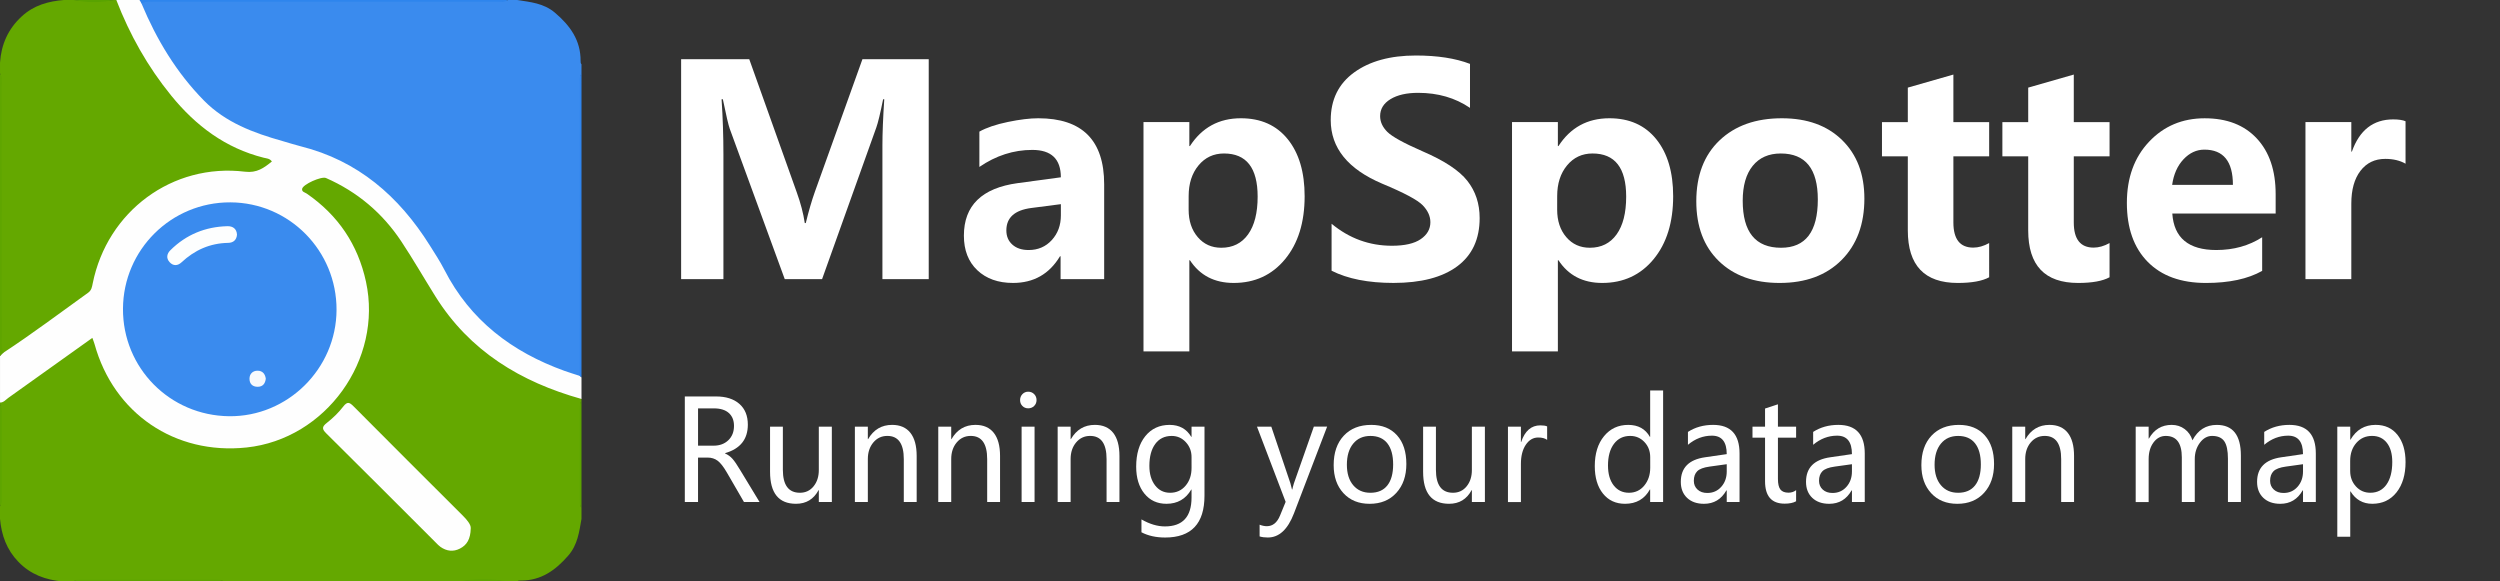 <?xml version="1.0" encoding="utf-8"?>
<!-- Generator: Adobe Illustrator 17.0.0, SVG Export Plug-In . SVG Version: 6.00 Build 0)  -->
<!DOCTYPE svg PUBLIC "-//W3C//DTD SVG 1.1//EN" "http://www.w3.org/Graphics/SVG/1.1/DTD/svg11.dtd">
<svg version="1.1"
	 id="svg2203" sodipodi:version="0.32" sodipodi:docname="闂傚倸鍊搁崐鎼佸磹閹间礁纾归柟闂寸绾惧綊鏌熼梻瀵哥痪鎯х秺閺岀喖姊荤€靛摜鐥幆褏绉洪柡宀€鍠栧鑽も偓闈涙憸閻ュ箚瑜庣拹锟犳煃瑜庨崵鈧柣搴㈣壘闂傜棯閹勭瑜版帗鐓欓柣鎴灻悘鈺呮煕婵犲嫬浠辨慨濠冩そ瀹曞礋濞堟⒑缂佹﹢鏁冮悾鐑藉箣閿曗偓缁犳盯鏌ｅΔ鈧悧蹇涘储閸楃偐鏀介柣鎰级缂備胶绮敋闁伙綁鏀辩€靛ジ寮堕幋鐘垫澑缂備胶鍋撳畷妯何涢崟绠掗梻浣瑰缁诲倸螞濡ゅ懏鍊跺┑鐘叉处閻撴洘鎱ㄥΟ鍝勭疄闂備浇閸戠晫寰婃總绋跨闁绘垼濮ら埛鎴︽煟閻旂闁伙絾鐓曢柕濞垮劤缁夋椽鏌涢埡鍐ㄤ槐妤犵偛閹晜绂嶆ィ鍐╃叆婵犻潧妫涚粻鎶藉箹閺夋埊宸ラ柍瑙勫灴閹晠宕瑰В鍕節閸ㄥ攭闂佽桨绀侀崯瀛樹繆閼搁潧绶炲┑鐘插閺嬪啴姊绘担鑺ョ珶閸℃ɑ娅犳俊銈呮噹閻ゅ墽绱掔紒妯肩畺缂佺粯绻堝畷鎺戦悿渚€姊绘担濮愨偓鈧柛瀣尭闇夐柣妯荤叀閹繝宕橀悡鍐级閻愭潙闂備礁鎼Λ搴ㄥ垂婵犳碍鍎夌€规洘鍨块獮姗€宕滄担鐚寸闯闂備胶閺堟嚌妤ｅ啫鐒甸柛蹇旓耿楠炲﹤螖閸涙疂闂佹悶鍔屾导搴ㄦ⒒閸屾艾鈧悂鎮ф繝鍕煓闁规崘濮规煡鏌涢埄鍐噮缁炬儳銈搁幃妤呮晲閸曢梻浣虹帛閹稿爼宕愬Δ鍐╅柟鐑橀崑鎰版煠婢跺箍鍔戝娲传閸曞姽缂傚倸绉崇欢姘舵偘瀹曞爼鍩℃担铏圭摌闂佽崵濮村ú锔剧矈閹剧哗闁兼亽鍎崇粻楣冩煕濞嗗繑鏅堕悽鍛婄厱闁冲搫鍟禒杈ㄩ悙鏌ュ极閸岀偞鍤嶉柕澶涘瑜般劑姊婚崒娆戦柟娴嬧偓瓒佹椽寮界粻娲倵閿濆洨妲囩紓浣稿⒔婢ф褰滈梺绋块幑鍥嵁鎼淬劍鍤嶉柕澹啫绠ラ梻鍌欒兌闂佸湱鎳撳ú鎮板浠嬪Ω閿斿墽肖闂備礁鎲￠幐鍡涘礋鏉╂﹢姊婚崒娆掑厡缂佺濠电姵鑹剧粻鏌ユ煕閵夈劍鎲伴梻浣瑰缁诲倿鏌涚€ｅ闁哄本绋戦埢搴ょ疀閺囩姷骞撳┑鐐村灟閸ㄦ椽鍩涢幋鐘电＜閻庯絽浠村Δ鐘靛仦閸旀洜鈧厜鍋撻柍褏闂佺У閳锋帒霉閿濆懏鍟為柛鐔哄仱閺屾盯寮埀鎮ч弴鐐茬カ婵犵鏀绘俊鐐扮矙瀵宕ㄧ€涙ê鈧兘鏌熺紒妯烘诞闁哄本绋戣灒闁稿繐鍚嬪В鍫濃攽閿曘儱娴犲绠犳繝闈涚痪褔鏌涢妸銉ュ婵" sodipodi:docbase="D:\SVG\闂傚倸鍊搁崐鎼佸磹閹间礁纾归柟闂寸绾惧綊鏌熼梻瀵哥痪鎯х秺閺岀喖姊荤€靛摜鐥幆褏绉洪柡宀€鍠栧鑽も偓闈涙憸閻ュ箚瑜忕粔娲煛瀹€鈧崰鏍ч懡銈傚亾闂堟稒鎲搁柣銉ョ鐟滃酣宕甸埀姊虹拠鎻掑毐缂佸弶鍎抽悾鐑藉箮閼恒儮鎷虹紓鍌欑劍閿曘垽寮婚弴銏犲耿婵℃閻熴劑姊绘担鐟扮紒璇插€块獮濠傞崱娆戝骄闂佸搫娲ㄩ崰宥囨崲閸℃稒鐓忛柛绻冮幖鎰板疮閹间焦鈷戠紒瀣健瀹曟垿濡舵径濠勭暫閻熸粍妫冮獮鍐煛閸涙闁诲孩纰嶇喊宥囨崲濞戙垹绾ч柟瀵稿仧缁♀偓闂佹眹鍨藉褎绂掑鍕箚闁荤啿鏅涢悾宄扳攽鐎ｅ祮闂侀潧绻掓慨鐑芥⒒娴ｅ憡鍟炵紒瀣灴閹椽濡搁埡浣哄幈闂佺鎻梽鍕煕閹烘鐓曢柛鐘虫崌婵℃挳骞掗弮鍌滐紲闂佺粯蓱瑜板啴寮抽柆宥嗙厓閻熸瑥瀚悘瀵糕偓闈涘婵炵厧绻橀崺锟犲礃閸斿綊姊绘担鍛婅础闁稿簺鍊濋弻娑㈠Χ閸涙闂佸搫鑻粔鐟扮暦瀹曠喎鈻撻崼鏇熲拺闁圭娴烽埊鏇犵磼鐠囨彃鏆熼柟骞垮灩閳藉鈻庨幇肖闂備礁鎲￠幐鍡涘礃绾捐棄霉閿濆洤鍔嬮柛锝勫嵆閹鎲撮崟妯堝┑鐐村絻娴滄鈹戦悙鍙夐柟绋块幃锟犲即閻旇櫣闂佺懓閸庢垿宕楅弻锟犲焵缁绘繂閸樿鲸绻濋悽闈浶㈤柛鐔稿弿鐎广儱閻" inkscape:version="0.45.1" inkscape:output_extension="org.inkscape.output.svg.inkscape" xmlns:dc="http://purl.org/dc/elements/1.1/" xmlns:rdf="http://www.w3.org/1999/02/22-rdf-syntax-ns#" xmlns:svg="http://www.w3.org/2000/svg" xmlns:cc="http://web.resource.org/cc/" xmlns:sodipodi="http://sodipodi.sourceforge.net/DTD/sodipodi-0.dtd" xmlns:inkscape="http://www.inkscape.org/namespaces/inkscape"
	 xmlns="http://www.w3.org/2000/svg" xmlns:xlink="http://www.w3.org/1999/xlink" x="0px" y="0px" width="430px" height="100px"
	 viewBox="0 0 430 100" enable-background="new 0 0 430 100" xml:space="preserve">
<rect x="0" y="0" width="430" height="100" fill="#333333" stroke="none"/>
<sodipodi:namedview  inkscape:pageshadow="2" inkscape:current-layer="layer1" inkscape:window-x="-4" inkscape:pageopacity="0.0" inkscape:guide-bbox="true" inkscape:document-units="px" inkscape:window-height="968" inkscape:window-width="1280" inkscape:window-y="-4" objecttolerance="10" bordercolor="#666666" pagecolor="#ffffff" inkscape:zoom="0.74999999" showguides="true" inkscape:cy="646.08493" borderopacity="1.0" id="base" inkscape:cx="126.79097" gridtolerance="10000" guidetolerance="10">
	<sodipodi:guide  position="1116" orientation="vertical" id="guide22942"></sodipodi:guide>
	<sodipodi:guide  position="1147" orientation="vertical" id="guide22944"></sodipodi:guide>
</sodipodi:namedview>
<path fill="#64A800" d="M100.019,87.391c0,0.616,0,1.232,0,1.846c-0.398,2.238-0.652,4.452-2.284,6.331
	c-2.184,2.512-4.632,4.264-8.073,4.288c-0.25,0.002-0.514-0.044-0.722,0.154c-0.514,0-1.026,0-1.538,0
	c-2.872-0.256-5.745-0.256-8.617,0c-13.437,0-26.876,0-40.316,0c-0.322-0.228-0.69-0.152-1.042-0.152
	c-7.923-0.004-15.845-0.004-23.768,0c-0.352,0-0.72-0.076-1.042,0.152c-0.616,0-1.232,0-1.846,0
	c-2.918-0.266-5.494-1.184-7.611-3.378C1.134,94.53,0.254,92.044,0,89.239c0-0.718,0-1.436,0-2.154
	c0.292-0.528,0.146-1.102,0.146-1.652c0.014-4.798,0.012-9.595,0.002-14.391C0.146,70.542,0.28,70.018,0,69.544
	c0-0.104,0-0.206,0-0.308c0.802-1.458,2.23-2.218,3.52-3.118c3.526-2.46,6.897-5.134,10.501-7.481
	c1.768-1.15,2.47-0.944,3.098,1.116c1.754,5.741,5.188,10.211,10.273,13.317c8.581,5.242,19.24,4.42,26.924-2.022
	c5.557-4.656,8.385-10.683,8.361-17.88c-0.026-7.693-3.282-13.919-9.387-18.628c-0.366-0.282-0.754-0.538-1.08-0.86
	c-0.476-0.474-0.628-1.042-0.36-1.688c0.602-1.45,3.23-2.526,4.674-1.884c5.272,2.344,9.533,5.893,12.831,10.637
	c2.576,3.704,4.638,7.727,7.215,11.427c3.364,4.832,7.597,8.685,12.821,11.435c2.816,1.482,5.727,2.744,8.735,3.774
	c0.75,0.258,1.402,0.61,1.89,1.24c0,0.104,0,0.206,0,0.308c-0.268,0.424-0.148,0.896-0.148,1.346c-0.01,5.258-0.01,10.515,0,15.773
	C99.871,86.497,99.751,86.969,100.019,87.391z"/>
<path fill="#3A8BEE" d="M100.019,11.072c0,0.514,0,1.026,0,1.54c-0.298,0.584-0.146,1.208-0.146,1.812
	c-0.01,16.54-0.008,33.079-0.008,49.613c-0.076,1.35-0.996,1.096-1.774,0.838c-3.316-1.098-6.427-2.652-9.479-4.344
	c-6.319-3.504-10.209-9.159-13.659-15.225c-2.286-4.018-4.898-7.781-8.239-11.031c-3.98-3.876-8.633-6.509-13.937-8.059
	c-2.898-0.848-5.811-1.652-8.667-2.636c-5.613-1.934-9.983-5.488-13.423-10.283c-2.428-3.382-4.534-6.943-6.305-10.703
	c-0.38-0.808-0.946-1.71,0.274-2.37c0.562-0.14,1.128-0.07,1.69-0.07C46.092,0.15,65.84,0.152,85.585,0.142
	c0.604,0,1.23,0.152,1.814-0.146c0.514,0,1.026,0,1.538,0c2.29,0.368,4.568,0.536,6.517,2.192c2.624,2.232,4.436,4.75,4.41,8.317
	C99.863,10.708,99.867,10.908,100.019,11.072z"/>
<path fill="#64A800" d="M19.698-0.007c0.104,0,0.206,0,0.308,0c0.704,0.46,1.184,1.07,1.528,1.858
	c3.022,6.919,6.903,13.261,12.511,18.428c2.874,2.648,6.189,4.518,9.915,5.675c0.684,0.212,1.38,0.406,2.03,0.712
	c1.264,0.594,1.342,1.366,0.31,2.34c-1.274,1.202-2.766,1.38-4.424,1.168c-5.873-0.746-11.191,0.842-15.939,4.212
	c-4.82,3.422-7.947,8.089-9.167,13.911c-0.31,1.476-1.026,2.508-2.192,3.358c-3.892,2.836-7.809,5.635-11.749,8.397
	c-0.738,0.518-1.62,1.554-2.596,0.214c-0.142-0.56-0.07-1.128-0.072-1.688c-0.004-14.769,0-29.539-0.01-44.308
	c0-0.554,0.144-1.13-0.148-1.66c0-0.616,0-1.232,0-1.846c0.22-3.12,1.376-5.761,3.714-7.925c2.108-1.954,4.626-2.636,7.365-2.85
	c0.514,0,1.026,0,1.538,0C14.977,0.249,17.338,0.249,19.698-0.007z"/>
<path fill="#FEFEFE" d="M0.626,60.643c4.966-3.262,9.709-6.839,14.535-10.297c0.592-0.424,0.664-1.002,0.782-1.588
	c2.494-12.421,13.723-20.746,26.202-19.224c2.052,0.25,3.254-0.66,4.618-1.754c-0.36-0.538-0.93-0.53-1.384-0.644
	c-6.599-1.652-11.707-5.507-15.927-10.689c-4.046-4.968-7.147-10.483-9.447-16.453c1.334,0,2.668,0,4,0
	c0.178,0.168,0.484,0.264,0.336,0.61c2.592,6.201,6.005,11.881,10.739,16.692c3.728,3.786,8.529,5.563,13.505,6.963
	c1.036,0.292,2.058,0.634,3.1,0.894c9.877,2.462,16.934,8.603,22.228,17.038c0.872,1.388,1.778,2.764,2.524,4.22
	c4.45,8.695,11.631,14.123,20.65,17.376c0.864,0.312,1.744,0.574,2.616,0.86c0.144,0.05,0.248,0.148,0.316,0.284
	c0,1.232,0,2.462,0,3.692c-10.459-2.926-19.252-8.231-25.14-17.662c-1.952-3.126-3.794-6.327-5.827-9.399
	c-3.242-4.904-7.579-8.571-12.979-10.943c-0.778-0.342-3.994,1.098-4.108,1.87c-0.076,0.526,0.482,0.594,0.792,0.808
	c5.392,3.714,8.801,8.751,10.193,15.159c2.912,13.419-6.911,27.062-20.542,28.511c-12.309,1.308-22.846-5.857-26.142-17.772
	c-0.092-0.33-0.228-0.648-0.38-1.08c-4.874,3.482-9.657,6.911-14.455,10.317c-0.442,0.314-0.798,0.814-1.428,0.806
	c0-2.668,0-5.334,0-8.001C0.208,61.037,0.242,60.655,0.626,60.643z"/>
<path fill="#2E85ED" d="M24.34,0.604c-0.112-0.204-0.224-0.406-0.336-0.61c21.132,0,42.264,0,63.396,0
	c-0.642,0.472-1.384,0.3-2.086,0.3C65.792,0.302,46.272,0.3,26.751,0.304C25.938,0.305,25.104,0.189,24.34,0.604z"/>
<path fill="#3085EE" d="M100.019,64.927c-0.106-0.094-0.21-0.188-0.316-0.284c0.004-16.65,0.004-33.299,0.016-49.951
	c0-0.702-0.172-1.444,0.302-2.086C100.019,30.05,100.019,47.488,100.019,64.927z"/>
<path fill="#5FA500" d="M0.626,60.643C0.418,60.841,0.208,61.037,0,61.235C0,45.028,0,28.82,0,12.611
	c0.472,0.642,0.3,1.384,0.302,2.088C0.312,29.21,0.308,43.722,0.31,58.233C0.31,59.049,0.222,59.879,0.626,60.643z"/>
<path fill="#5EA401" d="M12.617,100.011c0.488-0.388,1.068-0.306,1.626-0.306c7.535-0.004,15.067-0.004,22.602,0
	c0.558,0,1.138-0.082,1.626,0.306C29.853,100.011,21.236,100.011,12.617,100.011z"/>
<path fill="#5CA400" d="M100.019,87.391c-0.314-0.39-0.308-0.854-0.308-1.318c0-5.276,0-10.555,0-15.831
	c0-0.464-0.01-0.928,0.308-1.316C100.019,75.082,100.019,81.237,100.019,87.391z"/>
<path fill="#5EA500" d="M0.002,69.544c0.316,0.39,0.308,0.854,0.308,1.318c0,4.97,0,9.939,0,14.907c0,0.464,0.008,0.928-0.308,1.318
	C0.002,81.237,0.002,75.39,0.002,69.544z"/>
<path fill="#5DA401" d="M78.783,100.011c2.872-0.508,5.745-0.508,8.617,0C84.53,100.011,81.655,100.011,78.783,100.011z"/>
<path fill="#59A300" d="M19.698-0.007c-2.36,0.494-4.718,0.494-7.079,0C14.977-0.007,17.338-0.007,19.698-0.007z"/>
<path fill="#FEFEFE" d="M80.969,90.828c-0.034,1.934-0.686,2.926-1.868,3.532c-1.146,0.588-2.286,0.442-3.336-0.292
	c-0.292-0.204-0.538-0.474-0.79-0.726c-6.271-6.263-12.525-12.539-18.828-18.77c-0.772-0.764-0.816-1.14,0.066-1.834
	c1.04-0.818,2.018-1.764,2.824-2.808c0.732-0.948,1.11-0.712,1.814-0.002c6.207,6.253,12.447,12.471,18.688,18.694
	C80.323,89.398,80.991,90.212,80.969,90.828z"/>
<path fill="#3A8BEE" d="M57.885,53.294C57.849,63.409,49.48,71.698,39.411,71.59c-10.209-0.112-18.314-8.321-18.258-18.494
	c0.057-10.159,8.308-18.331,18.467-18.291C49.747,34.847,57.919,43.119,57.885,53.294z"/>
<path fill="#FDFEFE" d="M40.762,40.363c-0.076,0.93-0.644,1.396-1.516,1.41c-3.128,0.056-5.763,1.234-8.029,3.352
	c-0.648,0.604-1.42,0.66-2.046-0.034c-0.624-0.688-0.478-1.448,0.142-2.06c2.712-2.686,6.011-4.032,9.807-4.126
	C40.02,38.887,40.708,39.321,40.762,40.363z"/>
<path fill="#F7FAFD" d="M45.718,65.149c-0.116,0.848-0.52,1.366-1.376,1.378c-0.93,0.014-1.44-0.534-1.43-1.406
	c0.01-0.796,0.538-1.344,1.352-1.36C45.164,63.747,45.612,64.329,45.718,65.149z"/>
<g enable-background="new    ">
	<path fill="#FFFFFF" d="M151.776,48.008V25.056c0-2.116,0.106-4.776,0.318-7.985h-0.196c-0.488,2.426-0.88,4.046-1.172,4.858
		l-9.327,26.078h-6.423l-9.449-25.834c-0.228-0.618-0.628-2.32-1.196-5.104h-0.22c0.212,3.174,0.318,6.357,0.318,9.547v21.39h-7.276
		V10.187h11.721l8.155,22.856c0.684,1.89,1.148,3.662,1.392,5.322h0.172c0.504-2.066,1.026-3.858,1.564-5.372l8.181-22.806h11.403
		V48.01C159.737,48.008,151.776,48.008,151.776,48.008z"/>
	<path fill="#FFFFFF" d="M168.453,22.638c1.222-0.684,2.854-1.236,4.896-1.66c2.044-0.424,3.788-0.636,5.238-0.636
		c7.553,0,11.329,3.784,11.329,11.355v16.311h-7.497v-3.932h-0.098c-1.84,3.062-4.534,4.59-8.083,4.59
		c-2.556,0-4.604-0.73-6.141-2.186c-1.54-1.458-2.308-3.438-2.308-5.947c0-5.176,3.084-8.189,9.255-9.035l7.423-1.002
		c0-3.142-1.636-4.712-4.908-4.712c-3.224,0-6.261,0.978-9.107,2.93L168.453,22.638L168.453,22.638z M177.364,35.777
		c-2.85,0.376-4.272,1.66-4.272,3.858c0,1.01,0.346,1.824,1.038,2.442c0.692,0.62,1.624,0.928,2.796,0.928
		c1.612,0,2.938-0.57,3.98-1.71c1.042-1.14,1.564-2.556,1.564-4.248v-1.93L177.364,35.777z"/>
	<path fill="#FFFFFF" d="M204.567,44.762v15.675h-7.887V21.001h7.887v4.126h0.098c2.066-3.19,4.988-4.786,8.767-4.786
		c3.434,0,6.121,1.2,8.059,3.602s2.906,5.671,2.906,9.805c0,4.51-1.124,8.123-3.37,10.841c-2.246,2.72-5.192,4.078-8.839,4.078
		c-3.306,0-5.813-1.302-7.521-3.906L204.567,44.762L204.567,44.762z M204.445,36.069c0,1.922,0.522,3.492,1.564,4.712
		c1.042,1.222,2.394,1.832,4.054,1.832c1.97,0,3.504-0.766,4.604-2.296c1.098-1.53,1.648-3.694,1.648-6.495
		c0-4.948-1.93-7.423-5.787-7.423c-1.792,0-3.252,0.684-4.384,2.052s-1.696,3.126-1.696,5.274L204.445,36.069L204.445,36.069z"/>
	<path fill="#FFFFFF" d="M229.033,38.485c3.044,2.522,6.503,3.784,10.377,3.784c2.198,0,3.85-0.378,4.956-1.136
		c1.106-0.756,1.66-1.73,1.66-2.918c0-1.026-0.44-1.994-1.318-2.906c-0.88-0.912-3.198-2.148-6.959-3.712
		c-5.909-2.506-8.863-6.153-8.863-10.939c0-3.516,1.34-6.247,4.016-8.193c2.678-1.946,6.223-2.918,10.635-2.918
		c3.694,0,6.797,0.48,9.303,1.44v7.569c-2.54-1.726-5.51-2.588-8.913-2.588c-1.986,0-3.574,0.362-4.762,1.086
		c-1.188,0.726-1.782,1.698-1.782,2.918c0,0.978,0.406,1.876,1.222,2.698c0.814,0.822,2.824,1.934,6.031,3.334
		c3.76,1.612,6.345,3.314,7.753,5.104c1.408,1.792,2.112,3.924,2.112,6.397c0,3.63-1.286,6.397-3.858,8.303
		c-2.572,1.904-6.227,2.856-10.963,2.856c-4.33,0-7.879-0.7-10.647-2.1L229.033,38.485L229.033,38.485z"/>
	<path fill="#FFFFFF" d="M267.954,44.762v15.675h-7.887V21.001h7.887v4.126h0.098c2.066-3.19,4.988-4.786,8.767-4.786
		c3.434,0,6.121,1.2,8.059,3.602s2.906,5.671,2.906,9.805c0,4.51-1.124,8.123-3.37,10.841c-2.246,2.72-5.192,4.078-8.839,4.078
		c-3.306,0-5.813-1.302-7.521-3.906L267.954,44.762L267.954,44.762z M267.832,36.069c0,1.922,0.522,3.492,1.564,4.712
		c1.042,1.222,2.394,1.832,4.054,1.832c1.97,0,3.504-0.766,4.604-2.296c1.098-1.53,1.648-3.694,1.648-6.495
		c0-4.948-1.93-7.423-5.787-7.423c-1.792,0-3.252,0.684-4.384,2.052s-1.696,3.126-1.696,5.274L267.832,36.069L267.832,36.069z"/>
	<path fill="#FFFFFF" d="M291.763,34.627c0-4.444,1.332-7.937,3.992-10.475c2.662-2.54,6.239-3.81,10.731-3.81
		c4.346,0,7.797,1.25,10.353,3.748c2.556,2.5,3.834,5.857,3.834,10.073c0,4.428-1.312,7.953-3.932,10.573
		c-2.622,2.622-6.171,3.932-10.647,3.932c-4.396,0-7.883-1.258-10.463-3.772C293.053,42.381,291.763,38.957,291.763,34.627z
		 M299.747,34.531c0,5.388,2.198,8.083,6.593,8.083c4.216,0,6.325-2.768,6.325-8.303c0-5.274-2.124-7.911-6.373-7.911
		c-2.068,0-3.674,0.708-4.822,2.124C300.321,29.94,299.747,31.942,299.747,34.531z"/>
	<path fill="#FFFFFF" d="M342.135,47.69c-1.188,0.65-2.988,0.978-5.396,0.978c-5.731,0-8.595-3.012-8.595-9.035V26.888H323.7v-5.885
		h4.444V15.07l7.839-2.246v8.181h6.153v5.885h-6.153v11.377c0,2.882,1.14,4.322,3.418,4.322c0.88,0,1.79-0.26,2.734-0.782
		L342.135,47.69L342.135,47.69z"/>
	<path fill="#FFFFFF" d="M362.843,47.69c-1.188,0.65-2.988,0.978-5.396,0.978c-5.731,0-8.595-3.012-8.595-9.035V26.888h-4.444
		v-5.885h4.444V15.07l7.839-2.246v8.181h6.153v5.885h-6.153v11.377c0,2.882,1.14,4.322,3.418,4.322c0.88,0,1.79-0.26,2.734-0.782
		V47.69L362.843,47.69z"/>
	<path fill="#FFFFFF" d="M391.412,36.729h-17.776c0.276,4.184,2.8,6.275,7.569,6.275c2.98,0,5.607-0.732,7.887-2.198v5.787
		c-2.458,1.384-5.683,2.076-9.669,2.076c-4.298,0-7.639-1.212-10.023-3.638c-2.386-2.426-3.578-5.803-3.578-10.133
		c0-4.314,1.27-7.817,3.81-10.513c2.54-2.694,5.731-4.04,9.571-4.04c3.824,0,6.817,1.16,8.973,3.48
		c2.158,2.318,3.236,5.507,3.236,9.559L391.412,36.729L391.412,36.729z M384.061,31.794c0-4.036-1.636-6.057-4.908-6.057
		c-1.352,0-2.548,0.554-3.59,1.66c-1.042,1.108-1.694,2.572-1.954,4.396L384.061,31.794L384.061,31.794z"/>
	<path fill="#FFFFFF" d="M413.754,28.158c-0.962-0.554-2.124-0.83-3.492-0.83c-1.792,0-3.21,0.684-4.262,2.052
		c-1.05,1.368-1.574,3.248-1.574,5.641V48.01h-7.887V21.001h7.887v5.079h0.098c1.302-3.694,3.67-5.543,7.105-5.543
		c0.928,0,1.636,0.106,2.124,0.318L413.754,28.158L413.754,28.158z"/>
</g>
<g enable-background="new    ">
	<path fill="#FFFFFF" d="M130.644,86.347h-2.682l-2.92-5.04c-0.584-1.008-1.118-1.694-1.602-2.058
		c-0.486-0.364-1.066-0.546-1.74-0.546h-1.638v7.643h-2.274V68.19h5.364c1.712,0,3.052,0.426,4.022,1.278
		c0.97,0.852,1.454,2.044,1.454,3.574c0,2.516-1.304,4.148-3.91,4.898v0.058c0.486,0.212,0.904,0.512,1.256,0.902
		s0.81,1.06,1.37,2.004L130.644,86.347z M120.065,70.244v6.411h2.682c1.038,0,1.88-0.314,2.528-0.938s0.972-1.446,0.972-2.462
		c0-0.946-0.296-1.684-0.886-2.216c-0.59-0.532-1.452-0.798-2.58-0.798L120.065,70.244L120.065,70.244z"/>
	<path fill="#FFFFFF" d="M143.077,86.347h-2.24v-2.04h-0.046c-0.842,1.564-2.132,2.344-3.876,2.344
		c-2.978,0-4.466-1.836-4.466-5.509v-7.759h2.204v7.421c0,2.634,0.978,3.95,2.932,3.95c0.97,0,1.754-0.37,2.352-1.108
		s0.898-1.67,0.898-2.796v-7.467h2.24L143.077,86.347L143.077,86.347z"/>
	<path fill="#FFFFFF" d="M157.668,86.347h-2.216v-7.373c0-2.664-0.944-3.996-2.83-3.996c-0.978,0-1.78,0.376-2.41,1.126
		c-0.628,0.75-0.944,1.7-0.944,2.848v7.397h-2.228V73.384h2.228v2.146h0.046c0.948-1.634,2.322-2.45,4.126-2.45
		c1.38,0,2.428,0.456,3.148,1.366c0.72,0.91,1.08,2.236,1.08,3.98V86.347L157.668,86.347z"/>
	<path fill="#FFFFFF" d="M172.01,86.347h-2.216v-7.373c0-2.664-0.944-3.996-2.83-3.996c-0.978,0-1.78,0.376-2.41,1.126
		c-0.628,0.75-0.944,1.7-0.944,2.848v7.397h-2.228V73.384h2.228v2.146h0.046c0.948-1.634,2.322-2.45,4.126-2.45
		c1.38,0,2.428,0.456,3.148,1.366c0.72,0.91,1.08,2.236,1.08,3.98V86.347L172.01,86.347z"/>
	<path fill="#FFFFFF" d="M175.454,68.814c0-0.406,0.136-0.748,0.404-1.026c0.27-0.278,0.6-0.416,0.994-0.416
		c0.402,0,0.742,0.138,1.018,0.41c0.276,0.274,0.416,0.618,0.416,1.032c0,0.406-0.14,0.744-0.416,1.014s-0.616,0.404-1.018,0.404
		c-0.402,0-0.736-0.136-1-0.404C175.586,69.56,175.454,69.22,175.454,68.814z M175.716,86.347V73.384h2.228v12.961
		C177.942,86.347,175.716,86.347,175.716,86.347z"/>
	<path fill="#FFFFFF" d="M192.546,86.347h-2.216v-7.373c0-2.664-0.944-3.996-2.83-3.996c-0.978,0-1.78,0.376-2.41,1.126
		c-0.628,0.75-0.944,1.7-0.944,2.848v7.397h-2.228V73.384h2.228v2.146h0.046c0.948-1.634,2.322-2.45,4.126-2.45
		c1.38,0,2.428,0.456,3.148,1.366c0.72,0.91,1.08,2.236,1.08,3.98V86.347L192.546,86.347z"/>
	<path fill="#FFFFFF" d="M207.171,85.257c0,4.798-2.258,7.197-6.773,7.197c-1.56,0-2.918-0.302-4.068-0.902v-2.216
		c1.402,0.806,2.746,1.208,4.034,1.208c3.052,0,4.58-1.656,4.58-4.97v-1.372h-0.046c-0.954,1.634-2.378,2.45-4.272,2.45
		c-1.576,0-2.838-0.582-3.784-1.746s-1.42-2.708-1.42-4.63c0-2.212,0.524-3.964,1.568-5.256c1.046-1.294,2.44-1.94,4.182-1.94
		c1.676,0,2.918,0.688,3.728,2.064h0.046v-1.758h2.228L207.171,85.257L207.171,85.257z M204.945,78.637
		c0.008-1-0.318-1.86-0.978-2.578c-0.66-0.72-1.47-1.078-2.432-1.078c-1.212,0-2.156,0.46-2.83,1.378s-1.012,2.178-1.012,3.78
		c0,1.376,0.326,2.488,0.978,3.34s1.516,1.278,2.592,1.278c1.084,0,1.97-0.406,2.66-1.22s1.032-1.844,1.024-3.094L204.945,78.637
		L204.945,78.637z"/>
	<path fill="#FFFFFF" d="M228.265,73.384l-5.705,14.919c-1.062,2.766-2.558,4.148-4.488,4.148c-0.554,0-1.028-0.064-1.42-0.188
		v-2.016c0.432,0.172,0.848,0.258,1.25,0.258c1.008,0,1.762-0.61,2.262-1.828l0.966-2.356l-4.932-12.939h2.466l3.284,9.739
		l0.272,1.066h0.058c0.046-0.242,0.136-0.59,0.272-1.044l3.432-9.763h2.282v0.004C228.264,73.384,228.265,73.384,228.265,73.384z"/>
	<path fill="#FFFFFF" d="M229.391,80.007c0-2.142,0.58-3.83,1.74-5.068s2.73-1.858,4.716-1.858c1.886,0,3.366,0.596,4.438,1.788
		s1.608,2.838,1.608,4.94c0,2.048-0.572,3.7-1.716,4.958s-2.678,1.888-4.602,1.888c-1.88,0-3.378-0.61-4.5-1.828
		C229.949,83.605,229.391,81.999,229.391,80.007z M231.663,79.939c0,1.492,0.366,2.668,1.098,3.528c0.732,0.86,1.714,1.29,2.95,1.29
		c1.274,0,2.244-0.42,2.91-1.26c0.666-0.84,1-2.046,1-3.616c0-1.578-0.334-2.79-1-3.634s-1.638-1.266-2.91-1.266
		c-1.25,0-2.238,0.442-2.96,1.324C232.025,77.186,231.663,78.397,231.663,79.939z"/>
	<path fill="#FFFFFF" d="M255.403,86.347h-2.24v-2.04h-0.046c-0.842,1.564-2.132,2.344-3.876,2.344
		c-2.978,0-4.466-1.836-4.466-5.509v-7.759h2.204v7.421c0,2.634,0.978,3.95,2.932,3.95c0.97,0,1.754-0.37,2.352-1.108
		s0.898-1.67,0.898-2.796v-7.467h2.24L255.403,86.347L255.403,86.347L255.403,86.347z"/>
	<path fill="#FFFFFF" d="M266.108,75.66c-0.372-0.274-0.882-0.41-1.534-0.41c-0.864,0-1.576,0.416-2.136,1.248
		s-0.842,1.928-0.842,3.288v6.565h-2.228V73.384h2.228v2.638h0.046c0.636-1.906,1.736-2.86,3.296-2.86
		c0.508,0,0.898,0.058,1.17,0.176V75.66L266.108,75.66z"/>
	<path fill="#FFFFFF" d="M286.054,86.347h-2.228v-2.156h-0.046c-0.916,1.642-2.342,2.462-4.272,2.462
		c-1.592,0-2.856-0.584-3.796-1.752s-1.41-2.744-1.41-4.73c0-2.142,0.53-3.858,1.592-5.15c1.062-1.294,2.446-1.94,4.16-1.94
		c1.712,0,2.954,0.688,3.728,2.064h0.046v-7.981h2.228L286.054,86.347L286.054,86.347z M283.836,78.637
		c0-1.04-0.332-1.908-0.994-2.608c-0.662-0.7-1.48-1.05-2.448-1.05c-1.182,0-2.114,0.456-2.796,1.366
		c-0.682,0.91-1.024,2.15-1.024,3.722c0,1.446,0.328,2.588,0.984,3.428c0.656,0.84,1.528,1.26,2.62,1.26
		c1.076,0,1.956-0.412,2.636-1.236s1.024-1.85,1.024-3.076L283.836,78.637L283.836,78.637z"/>
	<path fill="#FFFFFF" d="M290.326,74.288c1.25-0.806,2.694-1.208,4.33-1.208c3.03,0,4.546,1.642,4.546,4.922v8.345h-2.204v-2.002
		h-0.058c-0.872,1.54-2.156,2.31-3.852,2.31c-1.22,0-2.19-0.34-2.91-1.02s-1.08-1.598-1.08-2.754c0-2.422,1.39-3.832,4.17-4.23
		l3.728-0.54c0-2.118-0.848-3.176-2.546-3.176c-1.508,0-2.884,0.524-4.126,1.57L290.326,74.288L290.326,74.288z M294.055,80.253
		c-1.032,0.142-1.74,0.406-2.13,0.798s-0.586,0.938-0.586,1.642c0,0.618,0.212,1.122,0.636,1.512
		c0.424,0.392,0.986,0.586,1.682,0.586c0.97,0,1.77-0.352,2.398-1.056c0.63-0.704,0.944-1.586,0.944-2.648v-1.242L294.055,80.253z"
		/>
	<path fill="#FFFFFF" d="M308.928,86.219c-0.484,0.274-1.14,0.41-1.966,0.41c-2.25,0-3.374-1.286-3.374-3.856v-7.489h-2.16v-1.898
		h2.16v-3.118l2.216-0.728v3.844h3.126v1.898h-3.126v7.079c0,0.852,0.14,1.462,0.422,1.828c0.282,0.366,0.748,0.552,1.398,0.552
		c0.5,0,0.936-0.146,1.308-0.434L308.928,86.219L308.928,86.219z"/>
	<path fill="#FFFFFF" d="M311.862,74.288c1.25-0.806,2.694-1.208,4.33-1.208c3.03,0,4.546,1.642,4.546,4.922v8.345h-2.204v-2.002
		h-0.058c-0.872,1.54-2.156,2.31-3.852,2.31c-1.22,0-2.19-0.34-2.91-1.02s-1.08-1.598-1.08-2.754c0-2.422,1.39-3.832,4.17-4.23
		l3.728-0.54c0-2.118-0.848-3.176-2.546-3.176c-1.508,0-2.884,0.524-4.126,1.57L311.862,74.288L311.862,74.288z M315.589,80.253
		c-1.032,0.142-1.74,0.406-2.13,0.798s-0.586,0.938-0.586,1.642c0,0.618,0.212,1.122,0.636,1.512
		c0.424,0.39,0.986,0.586,1.682,0.586c0.97,0,1.77-0.352,2.398-1.056c0.63-0.704,0.944-1.586,0.944-2.648v-1.242L315.589,80.253z"/>
	<path fill="#FFFFFF" d="M330.476,80.007c0-2.142,0.58-3.83,1.74-5.068s2.73-1.858,4.716-1.858c1.886,0,3.366,0.596,4.438,1.788
		s1.608,2.838,1.608,4.94c0,2.048-0.572,3.7-1.716,4.958s-2.678,1.888-4.602,1.888c-1.88,0-3.378-0.61-4.5-1.828
		C331.036,83.605,330.476,81.999,330.476,80.007z M332.748,79.939c0,1.492,0.366,2.668,1.098,3.528s1.714,1.29,2.95,1.29
		c1.274,0,2.244-0.42,2.91-1.26c0.666-0.84,1-2.046,1-3.616c0-1.578-0.334-2.79-1-3.634s-1.638-1.266-2.91-1.266
		c-1.25,0-2.238,0.442-2.96,1.324C333.112,77.186,332.748,78.397,332.748,79.939z"/>
	<path fill="#FFFFFF" d="M356.738,86.347h-2.216v-7.373c0-2.664-0.942-3.996-2.83-3.996c-0.978,0-1.78,0.376-2.41,1.126
		s-0.944,1.7-0.944,2.848v7.397h-2.228V73.384h2.228v2.146h0.046c0.948-1.634,2.322-2.45,4.126-2.45c1.38,0,2.428,0.456,3.148,1.366
		c0.72,0.91,1.08,2.236,1.08,3.98V86.347L356.738,86.347z"/>
	<path fill="#FFFFFF" d="M385.433,86.347h-2.228v-7.443c0-1.406-0.212-2.412-0.636-3.018c-0.424-0.606-1.122-0.908-2.09-0.908
		c-0.818,0-1.518,0.396-2.102,1.184c-0.584,0.79-0.876,1.724-0.876,2.802v7.385h-2.228v-7.677c0-2.462-0.92-3.692-2.762-3.692
		c-0.848,0-1.552,0.376-2.108,1.126c-0.558,0.75-0.836,1.708-0.836,2.872v7.373h-2.228V73.384h2.228v2.052h0.046
		c0.894-1.57,2.202-2.356,3.92-2.356c0.842,0,1.584,0.238,2.228,0.716c0.644,0.478,1.092,1.122,1.342,1.934
		c0.932-1.766,2.326-2.648,4.182-2.648c2.766,0,4.148,1.758,4.148,5.274L385.433,86.347L385.433,86.347z"/>
	<path fill="#FFFFFF" d="M389.445,74.288c1.25-0.806,2.694-1.208,4.33-1.208c3.03,0,4.546,1.642,4.546,4.922v8.345h-2.204v-2.002
		h-0.058c-0.872,1.54-2.156,2.31-3.852,2.31c-1.22,0-2.19-0.34-2.91-1.02c-0.718-0.68-1.08-1.598-1.08-2.754
		c0-2.422,1.39-3.832,4.17-4.23l3.728-0.54c0-2.118-0.848-3.176-2.546-3.176c-1.508,0-2.884,0.524-4.126,1.57L389.445,74.288
		L389.445,74.288z M393.174,80.253c-1.032,0.142-1.74,0.406-2.13,0.798s-0.586,0.938-0.586,1.642c0,0.618,0.212,1.122,0.636,1.512
		c0.424,0.39,0.986,0.586,1.682,0.586c0.97,0,1.77-0.352,2.398-1.056c0.628-0.704,0.944-1.586,0.944-2.648v-1.242L393.174,80.253z"
		/>
	<path fill="#FFFFFF" d="M404.243,84.521v7.795h-2.228V73.384h2.228v2.238h0.046c0.986-1.696,2.424-2.544,4.318-2.544
		c1.606,0,2.866,0.58,3.778,1.74c0.914,1.16,1.37,2.718,1.37,4.67c0,2.156-0.518,3.89-1.552,5.198
		c-1.036,1.308-2.426,1.964-4.176,1.964c-1.614,0-2.86-0.712-3.738-2.134h-0.044L404.243,84.521L404.243,84.521z M404.231,81.003
		c0,1.056,0.33,1.944,0.99,2.666s1.484,1.084,2.478,1.084c1.182,0,2.106-0.47,2.772-1.406c0.666-0.938,1-2.234,1-3.892
		c0-1.398-0.31-2.494-0.932-3.288s-1.47-1.19-2.546-1.19c-1.1,0-2,0.402-2.704,1.208s-1.058,1.836-1.058,3.094L404.231,81.003
		L404.231,81.003z"/>
</g>
</svg>
